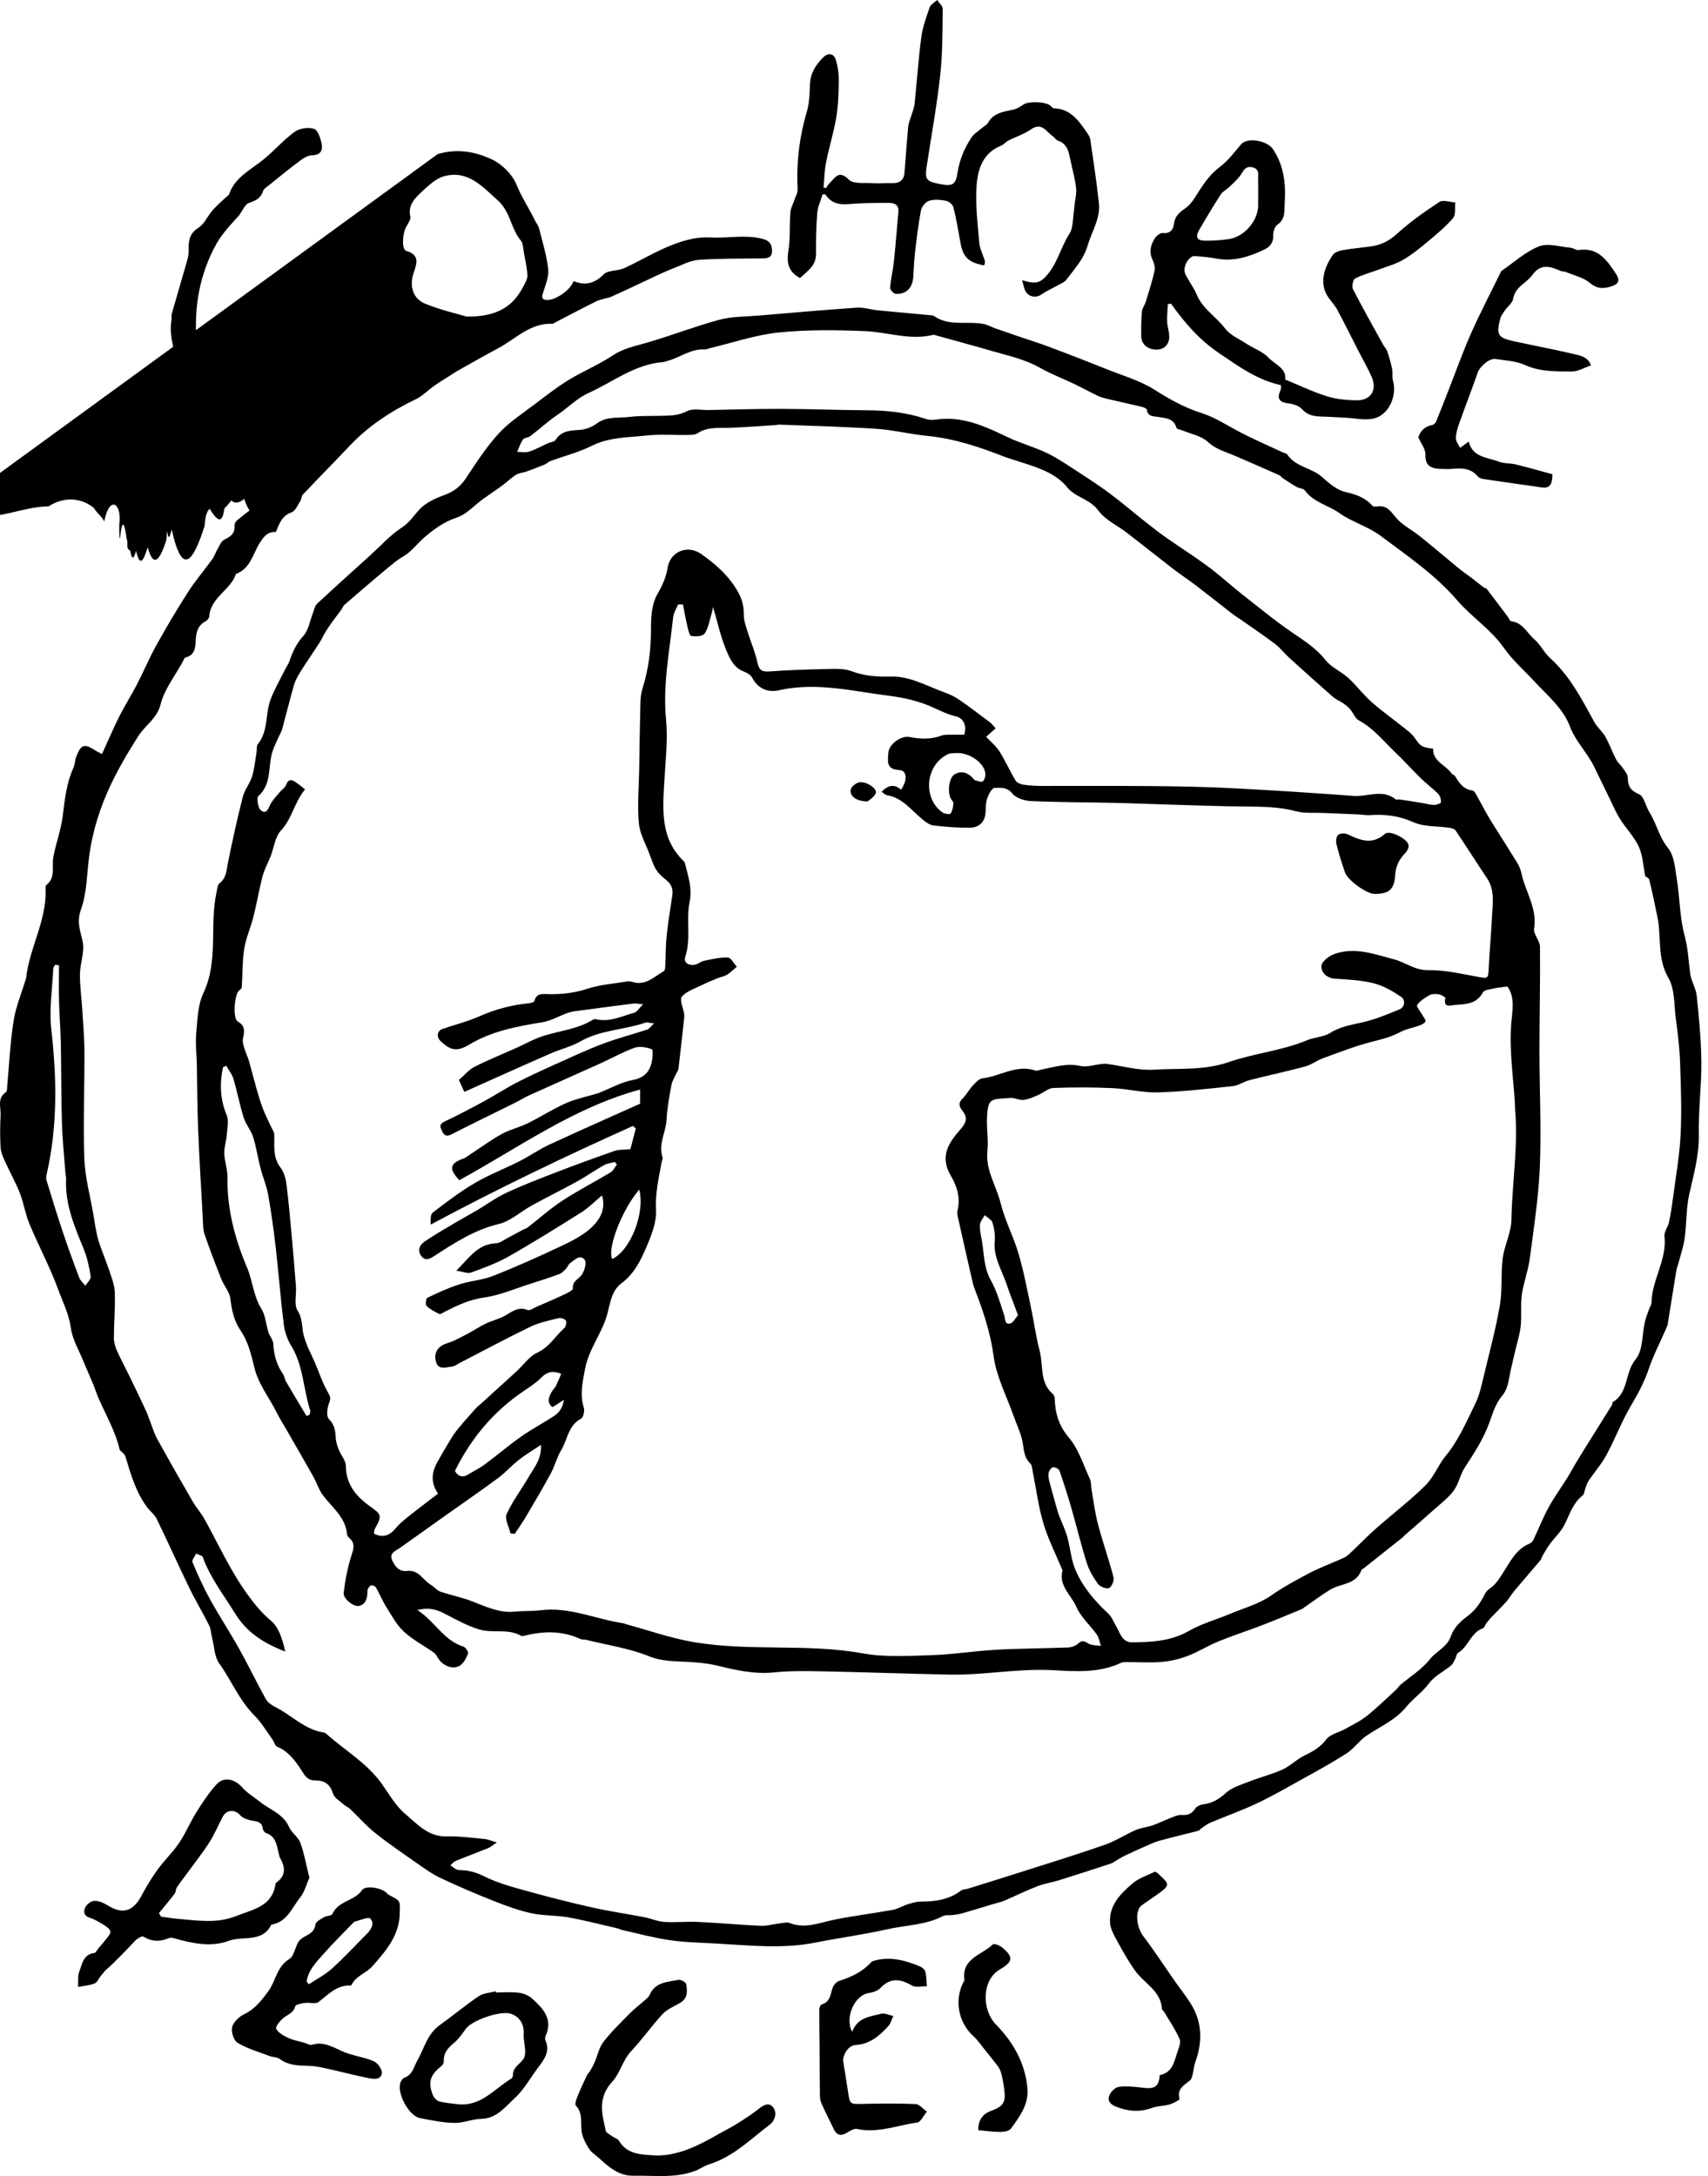 <svg width="201px" height="256px" viewBox="0 0 201 256" xmlns="http://www.w3.org/2000/svg" preserveAspectRatio="xMidYMid"><path d="M79.824 232.915c.276-.059.889.274.928.499.138.795.203 1.655-.666 2.182-.711.432-1.55.749-2.099 1.336-1.294 1.384-2.378 2.965-3.681 4.339-1.023 1.079-1.347 2.646-2.225 3.591-1.772 1.906-1.252 3.787-.796 5.792.063.279.517.48.807.694.235.173.597.252.73.475 1.031 1.738 2.762 1.641 4.512 1.762 2.694-.023 5.046-1.274 7.371-2.605.61-.349 1.248-.652 1.844-1.023.833-.518 1.67-1.039 2.445-1.638.611-.472 1.329-1.116 1.932-.475.531.564.365 1.573-.334 2.103-2.268 1.72-4.309 3.794-7.138 4.671-.583.181-1.1.566-1.676.782-2.366.889-4.848.511-7.279.561-1.597.033-2.822-.976-3.953-2.025-.4-.372-.909-.667-1.199-1.108-.391-.596-.755-1.274-.883-1.962-.197-1.061.197-2.222-.702-3.171-.152-.16.074-.75.216-1.104.327-.815.7-1.612 1.076-2.405.103-.219.299-.392.421-.604.187-.325.367-.656.515-1.0.34-.79.513-1.702 1.02-2.359.918-1.19 2.009-2.25 3.068-3.324.58-.588 1.248-1.087 1.866-1.638.193-.172.422-.352.516-.578.636-1.521 2.095-1.497 3.363-1.767zm23.171-2.284c1.862-.478 3.602.01 5.299.722.252.106.549.372.608.616.131.55.124 1.132.174 1.701-.594-.015-1.31.177-1.76-.085-1.356-.792-2.519-.959-3.707.288-.325.341-.909.528-1.402.602-1.555.231-2.847 2.779-1.929 4.553.667-1.727 2.138-1.783 3.416-2.123.423-.112.951.169 1.43.271-.188.396-.295.865-.577 1.175-1.05 1.157-2.191 2.144-3.9 2.238-.82.046-1.53 1.206-1.405 1.977.186 1.15.372 2.3.543 3.453.232 1.563.225 1.523 1.738 1.491 2.072-.044 4.147-.072 6.215.021.461.021.898.576 1.345.885-.384.45-.723 1.233-1.161 1.293-2.34.319-4.618 1.275-7.06.754-.35-.075-.823.211-1.179.428-.682.417-1.187.362-1.55-.388-.489-1.012-1.003-2.013-1.458-3.039-.146-.328-.188-.723-.193-1.088-.026-1.856-.02-3.711-.033-5.567-.01-1.479-.042-2.959-.033-4.438.001-.196.146-.521.291-.564.983-.293 1.01-1.144 1.26-1.911.111-.34.453-.747.778-.851 1.419-.455 2.73-1.048 3.748-2.18.113-.126.323-.185.499-.23zm13.846-1.883c.128-.123.73.081.992.287 1.466 1.148 1.413 1.756-.172 2.66-2.08 1.187-2.207 4.697-.43 6.507 2.025 2.063 3.427 4.557 3.683 7.503.16 1.842-.913 3.31-1.944 4.709-.208.282-.796.392-1.21.394-.847.003-1.694-.121-2.64-.2-.012-1.208.544-1.919 1.46-2.254 1.465-.536 1.818-.987 1.6-2.546-.103-.733-.201-1.483-.447-2.174-.173-.485-.583-.889-.9-1.319-.219-.297-.46-.578-.694-.864-.53-.647-.996-1.365-1.608-1.925-1.753-1.604-2.257-4.226-1.14-6.369.035-.066.117-.134.108-.191-.387-2.582 2.044-2.967 3.341-4.218zm-58.519 5.517c.012.045.024.09.036.136.892 0 1.793-.08 2.672.029.548.068 1.168.303 1.569.668 1.279 1.163 2.516 2.403 1.618 4.399-.071.158-.091.397-.024.55.59 1.358-.211 2.306-.936 3.28-.891 1.196-1.631 2.56-2.716 3.541-1.116 1.009-2.097 2.374-3.918 2.403-1.055.017-2.109.503-3.158.481-1.352-.03-2.705-.313-4.043-.569-1.299-.249-2.738-2.904-2.3-4.176.078-.227.275-.505.482-.582.974-.36 1.083-1.273 1.517-2.032.804-1.408 1.162-3.105 2.605-4.135 1.554-1.109 3.019-2.345 4.6-3.411.548-.37 1.325-.399 1.998-.584zm77.59-14.077c.114.061.227.095.306.167 1.524 1.387 1.526 1.392-.149 2.605-.562.407-1.151.774-1.708 1.188-.842.626-.629 2.576.199 3.658 1.269 1.66 2.405 3.422 3.605 5.135.627.895 1.307 1.756 1.9 2.672 1.444 2.233 1.471 4.597.582 7.039-.151.413-.166.874-.276 1.304-.07.272-.125.62-.315.777-.7.579-1.584.993-1.242 2.199.029.102-.728.514-1.161.639-.675.194-1.419.17-2.072.408-1.453.531-2.813.424-4.24-.141-.717-.284-1.03-.705-.796-1.314.164-.426.663-.942 1.077-1.008.83-.133 1.71-.033 2.56.06 1.087.119 2.168.334 2.269-1.269.004-.07.042-.19.083-.199 1.406-.291 1.637-1.496 1.987-2.585.17-.53.485-1.202.302-1.621-.501-1.151-1.23-2.203-1.874-3.291-.056-.094-.202-.166-.208-.254-.126-2.182-2.125-3.037-3.189-4.552-.76-1.083-1.421-2.242-2.053-3.407-.376-.693-.825-1.449-.87-2.2-.124-2.062 1.248-3.429 2.659-4.632.733-.625 1.74-.93 2.624-1.381zm-75.795 16.719c-1.204-.401-4.562.748-5.304 1.777-.424.588-.846 1.212-1.397 1.664-.706.58-1.234 1.167-1.188 2.141.009.182-.12.431-.266.55-1.314 1.074-1.591 1.808-1.079 3.299.118.342.437.759.754.859.663.21 1.385.232 2.083.331 2.804.403 4.414-1.758 6.446-2.991.106-.064.2-.255.194-.383-.048-1.07 1.101-1.419 1.352-2.165.269-.8-.144-1.803-.084-2.706.071-1.089-.434-2.016-1.512-2.375zM42.587 222.379c.463-.658 2.41-.274 2.967.37.134.155.348.248.537.347.94.492 1.021.622.954 1.638.1 2.654-1.436 4.57-3.014 6.345l-.256.287c-.675.753-1.895 1.081-2.402 2.153-.014.03-.059.066-.088.064-1.647-.08-2.641 1.051-3.801 1.944-.348.268-1.059.028-1.592.105-.411.06-1.091.178-1.149.402-.202.775-.84.938-1.347 1.335-.416.325-1.01 1.055-.892 1.296.234.479.866.827 1.404 1.077.61.284 1.298.4 1.952.59.281.082.602.301.834.229 1.38-.43 2.452.26 3.633.78 1.155.509 2.471.646 3.636 1.138.459.194 1.005.929.973 1.38-.059.845-.951.739-1.533.625-1.712-.337-3.4-.793-5.106-1.166-.687-.151-1.394-.278-2.094-.292-1.166-.024-2.293-.058-3.294-.802-.301-.224-.78-.194-1.157-.336-1.277-.482-2.616-.867-3.78-1.547-.453-.265-.79-1.286-.66-1.84.141-.596.801-1.236 1.396-1.523 1.29-.621 2.077-1.634 2.884-2.745.879-1.21.974-2.865 2.466-3.776.654-.399.678-1.744 1.307-2.295.628-.551 1.611-.625 1.755-1.759.041-.326.619-.625.999-.855.308-.187.906-.158 1.005-.386.671-1.542 2.561-1.499 3.464-2.782zm-17.089-12.47c.825-.9 2.07-.682 3.021.384.611.685 1.399 1.128 2.07 1.675 1.154.941 2.755 1.412 3.427 2.97.294.681 1.077 1.164 1.326 1.85.463 1.271.697 2.626 1.067 4.108-.353.79-.561 1.677-1.076 2.316-.978 1.212-1.538 2.921-3.4 3.208-1.067 2.174-3.328 1.285-4.997 1.903-2.101.778-4.25.314-6.348-.272-.211-.059-.477-.138-.655-.062-1.055.45-2.038.474-3.06-.159-.174-.108-.781.264-1.032.551-.404.461-2.721 2.847-3.184 3.2-.315.241-.553.586-.812.895-.245.294-.415.757-.721.873-.609.232-1.289.278-1.94.4.042-.618-.053-1.29.159-1.843.334-.87.464-1.99 1.752-2.15.188-.023.335-.368.501-.565.272-.321.56-.631.812-.967.23-.306.571-.636.583-.966.009-.243-.395-.563-.681-.742-.561-.351-1.142-.713-1.765-.911-.747-.238-.712-.799-.501-1.23.174-.354.687-.743 1.058-.751.516-.011 1.093.232 1.549.517 1.764 1.106 3.001.755 3.997-1.117.564-1.058 1.187-2.096 1.89-3.065.788-1.086 1.783-2.027 2.532-3.136.779-1.155 1.317-2.469 2.059-3.651.714-1.137 1.464-2.279 2.367-3.263zm18.078 15.803c-.231-.244-1.199.208-1.83.352-.066.015-.124.083-.175.136-1.168 1.215-2.375 2.395-3.488 3.659-.853.969-1.825 1.91-1.992 3.284.088.096.176.193.264.289.905-.602 1.896-1.107 2.694-1.827 1.422-1.283 2.723-2.698 4.081-4.052.542-.541.986-1.27.445-1.841zm7.933-207.584c2.25-.677 4.442-.299 6.41.64 1.185.565 2.386 1.763 2.868 2.962.601 1.494 1.491 2.786 2.166 4.209.143.302.393.569.472.883.403 1.6.903 3.194 1.087 4.822.1.885-.309 1.848-.587 2.746-.146.472-.258.827.352.895 1.023.116 2.877-1.164 3.217-2.216 1.351.541 2.449.318 3.542-.785.517-.523 1.643-.383 2.409-.73 1.647-.746 3.206-1.691 4.864-2.408 1.678-.726 3.367-1.305 5.318-1.205 1.98.102 3.968-.347 5.978.125.876.206 1.215.544 1.242 1.382.03.905-.531.941-1.145.95l-.137.002c-2.452.038-4.911-.008-7.352.174-1.014.075-2.001.616-2.981.996-.839.326-1.655.715-2.472 1.093-1.585.734-3.153 1.503-4.75 2.21-.572.253-1.244.29-1.804.562-1.653.804-3.273 1.676-4.906 2.521-.098.051-.202.138-.3.134-2.612-.107-4.321 1.789-6.385 2.887-1.642.874-3.254 1.803-4.877 2.712-.227.127-.438.28-.657.42-.658.422-1.331.823-1.971 1.271-.73.512-1.366 1.198-2.155 1.577-2.923 1.404-5.587 3.142-7.826 5.512-1.817 1.923-3.677 3.806-5.498 5.725-.16.169-.133.503-.268.711-.319.489-.592 1.212-1.047 1.369-1.144.394-1.436 1.326-1.856 2.309-.956-.03-1.386.476-1.928 1.348-.777 1.253-1.084 2.988-2.757 3.58-.632 1.923-2.998 2.756-3.146 4.999-.014.209-.243.483-.444.588-.929.488-1.096 1.286-1.15 2.246-.046.809-.086 1.744-1.194 2.001-.144.033-.238.328-.337.51-.903 1.656-2.157 3.226-2.603 4.998-.43 1.709-1.79 2.442-2.594 3.701-.844 1.321-1.658 2.667-2.401 4.047-1.675 3.113-2.882 6.398-3.382 9.914-.309 2.172-.267 4.464-.994 6.482-.541 1.502-.064 2.512.203 3.811.242 1.176-.3 2.493-.322 3.751-.023 1.321.174 2.645.254 3.968.106 1.738.266 3.477.273 5.216.018 4.177-.165 8.358-.014 12.529.08 2.208.684 4.398 1.063 6.595.171.993.293 2.003.574 2.965.352 1.205.873 2.361 1.267 3.555.285.863.651 1.748.683 2.634.065 1.787-.101 3.581-.108 5.372-.002.497.145 1.028.35 1.486.479 1.074 1.044 2.111 1.558 3.17.633 1.304 1.258 2.612 1.871 3.926.187.401.319.827.482 1.24.271.689.477 1.416.832 2.06 1.371 2.483 2.778 4.946 4.201 7.4.405.699.963 1.31 1.355 2.014 1.663 2.99 3.06 6.12 5.096 8.913.815 1.118 1.618 2.131 2.697 3.027.97.805 1.368 2.124 1.728 3.667-2.635-1.01-4.578-2.303-5.941-4.533-1.317-2.155-2.896-4.148-3.762-6.566-.075-.208-.52-.284-.794-.422-.153.341-.522.774-.423 1.009.621 1.475 1.279 2.944 2.052 4.344 1.09 1.973 2.333 3.862 3.434 5.83 1.093 1.955 2.063 3.978 3.149 5.936.217.391.675.709 1.093.918 1.918.958 3.449 2.648 5.682 3.007.106.017.227.052.304.12 2.189 1.973 4.816 3.457 6.567 5.923.861 1.213 1.623 2.576 2.732 3.513 1.414 1.194 2.72 2.734 4.92 2.669 1.48-.043 2.97.17 4.453.304.382.035.752.206 1.433.403-.504.339-.734.557-1.008.667-1.269.514-2.556.985-3.824 1.503-.241.098-.422.341-.631.518.218.159.423.345.66.468.158.082.362.102.546.105 1.005.015 1.87.284 2.815.753 1.666.825 3.52 1.296 5.328 1.798 2.464.684 4.947 1.309 7.443 1.865 1.984.442 4.003.728 6.001 1.114.803.155 1.583.509 2.387.562 1.317.085 2.648-.065 3.967-.002 2.457.116 4.909.35 7.367.456.76.033 1.53-.203 2.298-.294.369-.043.791-.153 1.11-.029 1.826.708 3.503-.036 5.245-.392 2.281-.466 4.6-.743 6.892-1.159.595-.108 1.142-.461 1.728-.646.493-.155 1.011-.322 1.518-.323 1.729-.001 3.375-.219 4.805-1.313.189-.144.502-.118.75-.195 2.26-.705 4.521-1.406 6.776-2.126 3.136-1.002 6.284-1.971 9.39-3.058 1.248-.437 2.381-1.192 3.602-1.721.642-.278 1.373-.344 2.042-.572.653-.223 1.271-.549 1.918-.793.479-.181.99-.449 1.469-.416.728.051 1.189-.136 1.589-.747.169-.259.583-.457.908-.497 1.072-.132 1.877-.592 2.694-1.341.729-.669 1.815-.977 2.779-1.356 1.288-.506 2.648-.844 3.905-1.414.891-.404 1.618-1.162 2.499-1.6 1-.497 1.91-.959 2.628-1.925.468-.629 1.503-.825 2.264-1.251.859-.481 1.766-.915 2.527-1.525 1.219-.977 2.338-2.079 3.492-3.135.162-.149.267-.361.434-.503 1.172-.995 2.544-1.829 3.473-3.012.77-.981 2.053-1.416 2.503-2.771.287-.864 1.073-1.682 1.84-2.236 1.01-.728 1.633-1.65 2.159-2.712.123-.248.356-.468.588-.631.702-.492 1.1-1.157 1.565-1.882.798-1.245 1.505-2.727 3.05-3.363.184-.076.385-.238.468-.413.604-1.268 1.114-2.585 1.784-3.816.664-1.22 1.487-2.354 2.226-3.534.326-.519.613-1.062.926-1.59.316-.533.638-1.062.967-1.588 1.127-1.805 2.259-3.606 3.383-5.413.056-.09.015-.278.08-.317 1.886-1.117 1.396-3.492 2.696-5.042.867-1.035.738-2.897 1.08-4.383.114-.492.303-.968.469-1.447.097-.28.309-.551.312-.828.037-2.696 1.843-5.039 1.525-7.82-.059-.514.408-1.068.528-1.626.206-.961.354-1.937.482-2.913.323-2.468.768-4.932.889-7.411.139-2.855.035-5.725-.066-8.585-.06-1.694-.277-3.387-.498-5.07-.212-1.618-.107-3.464-.874-4.783-1.368-2.353-.785-4.87-1.309-7.263-.313-1.429-.584-2.868-.942-4.285-.059-.235-.467-.382-.464-.38-.266-1.309-.301-2.501-.763-3.494-.544-1.17-1.496-2.145-2.199-3.249-.459-.721-.797-1.519-1.175-2.289-.627-1.275-1.246-2.554-1.862-3.834-.809-1.683-2.194-2.995-2.877-4.792-.808-2.126-2.598-3.592-4.113-5.223-1.236-1.331-2.63-2.552-3.664-4.025-1.534-2.186-3.787-3.611-5.483-5.581-2.611-3.033-5.89-5.241-9.035-7.603-1.445-1.085-3.317-1.592-4.797-2.643-1.331-.945-3.06-1.268-4.091-2.678-.181-.247-.674-.245-.986-.423-.577-.329-1.129-.703-1.685-1.068-.117-.077-.188-.237-.31-.291-1.759-.779-3.518-1.559-5.288-2.312-1.097-.466-2.224-.744-3.176-1.637-.732-.687-1.914-.894-2.898-1.311-.266-.113-.728-.16-.775-.328-.316-1.131-1.25-1.126-2.124-1.278-.555-.096-1.234.003-1.362-.847-.021-.139-.343-.287-.548-.337-1.353-.325-2.714-.617-4.069-.936-.394-.093-.796-.196-1.159-.369-.922-.439-1.815-.94-2.736-1.381-1.358-.65-2.778-1.186-4.084-1.925-1.781-1.007-3.743-1.417-5.663-1.976-2.174-.632-4.361-1.219-6.542-1.825-.107-.03-.227-.094-.322-.07-2.734.691-5.368-.323-8.049-.433-3.383-.139-6.802-.184-10.161.162-2.717.28-5.369 1.197-8.049 1.833-.218.052-.437.172-.65.159-1.635-.096-2.909.958-4.386 1.354-.179.048-.356.124-.538.138-3.306.255-5.838 2.319-8.707 3.616-1.432.647-2.425 1.73-3.656 2.556-1.136.761-2.147 1.706-3.236 2.54-.244.186-.701.164-.854.383-.306.434-.47.969-.692 1.462.477-.002.99.108 1.422-.032.757-.245 1.463-.648 2.193-.977.305-.137.76-.164.905-.394.71-1.12 1.781-1.107 2.916-1.187.666-.047 1.394-.352 1.939-.752 1.202-.882 2.585-.61 3.89-.772 1.107-.137 2.236-.094 3.356-.122 1.144-.029 2.248.036 3.367-.55.683-.358 1.682-.118 2.54-.134 2.871-.052 5.742-.146 8.613-.137 3.356.011 6.711.149 10.067.165 2.368.012 4.68.269 6.932 1.033.34.115.749.118 1.11.065 3.125-.466 5.805.786 8.505 2.081 1.485.712 3.109 1.135 4.592 1.851 1.271.613 2.447 1.433 3.638 2.203 1.272.822 2.545 1.649 3.758 2.555 1.428 1.067 2.784 2.228 4.183 3.334.805.636 1.612 1.272 2.451 1.86 1.627 1.141 3.312 2.202 4.908 3.383 1.345.996 2.58 2.14 3.896 3.176 1.994 1.568 3.958 3.186 6.047 4.618 1.408.965 2.808 1.843 3.899 3.228.679.862 1.833 1.332 2.668 2.093.973.887 1.77 1.97 2.755 2.842 1.222 1.083 2.564 2.03 3.841 3.052.424.34.888.674 1.193 1.109.757 1.077.813 1.155 2.205 1.325-.048 1.565 1.557 1.929 2.241 2.999.051.08.23.078.282.158.52.804.984 1.618 2.107 1.766.27.035.495.597.695.943.454.783.853 1.599 1.323 2.372.815 1.34 1.684 2.646 2.496 3.987.458.757 1.059 1.513 1.227 2.344.447 2.206 1.908 4.16 1.515 6.598-.106.659.687 1.426.694 2.147.039 4.101-.065 8.203-.064 12.304.001 4.513.231 9.033.047 13.538-.148 3.633-.715 7.253-1.191 10.866-.188 1.428-.733 2.808-.934 4.235-.17 1.207.001 2.46-.129 3.676-.107 1.008-.435 1.993-.663 2.988-.231 1.01-.491 2.015-.678 3.033-.152.829-.298 1.549-.916 2.276-.704.829-1.047 1.997-1.432 3.06-.691 1.912-1.777 3.584-2.883 5.267-.548.834-.718 1.927-1.304 2.722-.645.874-1.559 1.555-2.38 2.291-1.135 1.019-2.294 2.011-3.442 3.016-.056.048-.089.123-.146.169-1.543 1.228-3.088 2.455-4.634 3.68-.087.069-.237.11-.267.196-.612 1.749-2.434 1.553-3.663 2.306-1.032.632-2.004 1.361-3.002 2.047-.12.083-.228.195-.359.249-1.557.639-3.109 1.294-4.68 1.897-1.692.65-3.422 1.204-5.099 1.888-1.235.505-2.381 1.234-3.625 1.709-.97.37-2.02.627-3.054.712-1.411.116-2.839.02-4.26.023-.184 4.48e-4-.388.012-.549.088-2.564 1.214-5.358 1.011-8.002.865-4.095-.227-8.102.595-12.159.518-4.963-.095-9.925-.283-14.888-.382-1.937-.038-3.89-.073-5.811.124-2.363.242-4.572-.299-6.818-.834-1.072-.255-2.195-.336-3.301-.403-1.535-.093-2.997-.033-4.551-.659-2.355-.949-4.942-1.325-7.432-1.939-.216-.053-.466-.01-.66-.1-2.141-.986-4.334-.942-6.563-.383-.14.035-.329.059-.442-.004-1.554-.876-3.338-.251-4.913-.735-1.423-.438-2.761-1.183-4.094-1.873-.954-.494-1.885-.743-3.172-.405 2.073 1.338 3.101 3.582 5.411 4.298.26.081.623.634.551.821-.198.521-.5 1.119-.942 1.406-.822.533-2.049.038-2.576-.86-.143-.245-.302-.515-.525-.672-1.165-.822-2.462-1.494-3.5-2.45-.839-.772-1.416-1.847-2.035-2.834-.476-.759-.819-1.601-1.266-2.381-.084-.147-.392-.262-.567-.23-.153.028-.293.269-.384.444-.063.121-.032.291-.042.439-.045.711-.217 1.375-1.024 1.537-.607.122-1.854-.867-1.772-1.544.174-1.45.444-2.909.883-4.298.256-.809.531-1.457-.185-2.12-.131-.121-.291-.289-.303-.446-.158-2.07-1.809-3.198-2.891-4.692-.466-.643-.7-1.45-1.095-2.151-1.058-1.882-2.145-3.747-3.22-5.619-.363-.632-.758-1.248-1.081-1.9-.886-1.788-2.177-3.355-2.647-5.378-.34-1.461-.747-3.015-1.571-4.223-.835-1.223-1.056-2.43-1.228-3.802-.099-.789-.749-1.494-1.059-2.274-.697-1.751-1.371-3.513-1.981-5.295-.188-.548-.166-1.175-.199-1.768-.197-3.571-.412-7.141-.558-10.714-.101-2.479-.096-4.963-.146-7.444-.025-1.26-.186-2.53-.07-3.775.147-1.577.192-3.284.845-4.669 1.811-3.838.683-7.977 1.55-11.882.078-.353.1-.835.334-1.016.85-.654.826-1.582 1.012-2.486.532-2.574 1.089-5.146 1.737-7.693.213-.836.833-1.562 1.091-2.393.282-.91.363-1.882.525-2.827.057-.331-.024-.759.156-.982 1.245-1.537.863-3.515 1.481-5.204.453-1.237 1.137-2.39 1.723-3.577.163-.331.399-.634.514-.979.365-1.093.819-2.071 1.636-2.969.62-.68.768-1.79 1.131-2.706.144-.364.21-.824.472-1.068 2.093-1.951 4.225-3.861 6.346-5.781 1.196-1.082 2.292-2.319 3.627-3.188.929-.605 1.431-1.432 2.125-2.171.719-.764 1.812-1.264 2.831-1.634 1.104-.401 1.919-.974 2.575-1.963 1.213-1.827 2.412-3.699 3.885-5.307 1.233-1.346 2.829-2.366 4.299-3.484 1.291-.982 2.581-1.983 3.962-2.828 1.672-1.022 3.516-1.772 5.14-2.858 1.233-.824 2.565-1.087 3.925-1.477 2.898-.83 5.717-1.942 8.626-2.727 1.488-.402 3.098-.364 4.655-.496 3.84-.326 7.68-.664 11.524-.927.791-.054 1.6.219 2.405.299.692.069 1.384.135 2.077.2l4.155.384c.148.014.324.009.435.087 1.815 1.279 3.948.558 5.899.958.448.092.863.335 1.299.49.861.306 1.725.601 2.59.896 1.31.448 2.634.86 3.929 1.346 2.212.83 4.415 1.687 6.607 2.567 1.918.769 3.965 1.354 5.684 2.446 1.734 1.102 3.512 2.091 5.421 2.695 1.527.483 2.797 1.295 4.157 2.036 1.781.97 3.659 1.761 5.496 2.628.167.079.417.093.5.221.973 1.493 2.863 1.558 4.102 2.664.814.726 1.752 1.543 2.757 1.767 1.265.282 2.326.666 3.187 1.624.095.105.364.106.54.078 1.105-.178 1.561.516 2.195 1.283.747.903 1.897 1.465 2.837 2.218 1.371 1.098 2.711 2.236 4.065 3.355.337.279.675.557 1.022.822.334.256.687.487 1.021.743.484.372.955.759 1.439 1.131.084.064.246.048.303.122.824 1.074 1.636 2.156 2.45 3.238.154.205.284.576.455.595 1.346.147 1.846 1.372 2.704 2.11.73.628 1.17 1.59 1.887 2.239 2.066 1.869 3.392 4.224 4.692 6.608l.488.894c.342.626.95 1.104 1.302 1.727.481.851.805 1.789 1.257 2.659.203.392.576.692.826 1.065.226.336.544.712.551 1.075.018.992.297 1.535 1.331 1.97.599.251.779 1.425 1.227 2.133.837 1.324 1.117 2.884 2.171 4.174.763.935.851 2.487 1.061 3.792.349 2.164.327 4.413.896 6.508.407 1.5.463 2.972.659 4.464.119.906.682 1.759.775 2.663.266 2.581.518 5.175.543 7.765.022 2.83-.36 5.667-.297 8.494.055 2.477-.615 4.763-1.138 7.12-.367 1.656-.29 3.407-.525 5.099-.145 1.043-.503 2.055-.77 3.081-.065.251-.175.493-.216.748-.339 2.078-.663 4.158-1.003 6.236-.035.216-.126.427-.215.63-.68 1.56-1.476 3.08-2.019 4.686-.519 1.534-1.255 2.906-2.075 4.292-1.102 1.862-1.872 3.918-2.902 5.827-.584 1.083-1.416 2.031-2.11 3.058-.179.265-.267.595-.385.899-.105.274-.108.666-.302.816-1.185.91-1.546 2.293-2.192 3.527-.419.8-1.124 1.445-1.668 2.184-.325.442-.592.927-.873 1.4-.095.159-.12.369-.236.505-1.009 1.197-2.04 2.377-3.046 3.576-.356.424-.631.917-.995 1.332-.505.575-1.064 1.103-1.592 1.659-.248.261-.491.53-.714.814-.157.201-.23.561-.418.628-1.444.509-1.719 2.183-2.943 2.908-.175.104-.197.449-.315.669-.15.279-.27.612-.5.803-.862.716-1.959 1.239-2.601 2.107-.788 1.065-1.891 1.806-2.649 2.735-1.345 1.649-3.155 2.357-4.766 3.472-.831.576-1.435 1.488-2.281 2.033-1.267.818-2.582 1.563-3.902 2.298l-1.321.733c-1.755.977-3.499 1.983-5.312 2.84-1.802.851-3.689 1.519-5.527 2.295-.38.161-.71.442-1.058.675-.118.079-.206.232-.331.265-1.522.396-3.053.755-4.569 1.169-.566.155-1.106.413-1.647.65-.823.36-1.641.731-2.451 1.119-.375.18-.726.409-1.086.619-.151.088-.287.217-.449.27-2.047.67-4.094 1.341-6.149 1.984-.851.266-1.752.39-2.579.711-1.327.514-2.607 1.146-3.916 1.709-.338.146-.708.217-1.063.324-1.311.393-2.62.794-3.936 1.172-.352.101-.723.143-1.088.189-.368.046-.798-.046-1.102.113-2.067 1.076-4.389 1.065-6.586 1.561-2.788.63-5.631 1.006-8.437 1.563-3.855.766-7.712.333-11.57.117-1.861-.104-3.735-.136-5.575-.401-1.896-.273-3.758-.789-5.634-1.205-.18-.04-.346-.144-.527-.186-1.931-.443-3.852-.946-5.801-1.295-1.424-.255-2.913-.175-4.321-.482-1.503-.328-2.972-.867-4.407-1.436-2.13-.844-4.242-1.742-6.312-2.722-1.022-.484-1.955-1.173-2.889-1.825-1.627-1.135-3.268-2.257-4.816-3.494-1.045-.834-1.934-1.862-2.907-2.788-.206-.196-.494-.302-.706-.493-.464-.417-1.141-.788-1.302-1.31-.332-1.075-.954-1.546-2.003-1.55-.675-.002-1.071-.192-1.488-.846-.785-1.231-1.61-2.507-3.083-3.127-.265-.112-.364-.588-.571-.873-.686-.943-1.285-1.977-2.102-2.791-1.784-1.778-2.703-4.118-4.141-6.12-.572-.796-.588-1.994-.846-3.013-.124-.49-.129-1.034-.348-1.473-.739-1.483-1.6-2.905-2.324-4.395-1.315-2.707-2.546-5.456-3.861-8.164-.234-.481-.725-.831-1.06-1.271-1.37-1.797-1.965-3.929-2.61-6.044-.091-.299-.442-.519-.672-.776-.483-2.15-1.608-4.064-2.485-6.067-.236-.538-.403-1.106-.629-1.649-.394-.947-.824-1.88-1.21-2.83-.508-1.247-1.242-2.471-1.417-3.767-.224-1.658-.965-3.098-1.513-4.595-.96-2.621-2.291-5.104-3.372-7.685-.484-1.156-.661-2.438-1.12-3.608-.5-1.274-1.183-2.475-1.747-3.726-.234-.519-.488-1.076-.522-1.629C0 133.752 0 132.474.071 131.207c.051-.922-.444-1.983.62-2.723.19-.132.142-.633.173-.966.236-2.482.346-4.983.739-7.439.261-1.636.923-3.208 1.406-4.809.022-.071.056-.141.064-.214.39-3.547 2.416-6.733 2.292-10.395-.006-.183-.019-.455.087-.538 1.133-.891.621-2.157.821-3.269.295-1.638.91-3.227 1.111-4.871.238-1.949.441-3.874 1.27-5.684.182-.397.163-.881.322-1.292.564-1.456.947-1.558 2.302-.686.214.138.451.238.728.383.682-1.495 1.299-2.96 2.01-4.378.643-1.281 1.419-2.495 2.078-3.768.797-1.539 1.469-3.145 2.311-4.657 1.183-2.126 2.422-4.226 3.737-6.273.859-1.338 1.908-2.554 2.843-3.846.253-.35.378-.791.602-1.166.242-.406.448-.958.819-1.135.744-.356 1.263-.73 1.197-1.64-.014-.197.107-.475.26-.601.881-.728 1.81-1.4 2.679-2.142.267-.228.532-.601.565-.931.068-.678.279-1.012 1.021-1.011.334 4.49e-4.72-.213.993-.439 1.154-.958 2.318-1.912 3.383-2.965.364-.36.397-1.034.676-1.51.193-.33.509-.732.839-.81.973-.23 1.621-.659 1.732-1.729.023-.217.227-.479.422-.604 2.029-1.305 4.066-2.6 6.121-3.864.406-.25.894-.371 1.35-.534.173-.062.395-.024.54-.117 1.125-.717 2.224-1.474 3.356-2.179.783-.488 1.603-.914 2.408-1.365.421-.236.845-.467 1.268-.7-.031-.107-.061-.213-.092-.32-.344-.023-.702.007-1.03-.078-.936-.241-1.861-.527-2.79-.797-.07-.021-.144-.098-.202-.085-1.672.366-2.467-1.116-3.644-1.77-.401-.223-.563-.838-.92-1.185-1.557-1.511-1.261-3.523-1.395-5.366-.216-2.966.025-5.983 1.603-8.543 1.089-1.767 2.555-3.4 4.765-4.065zM28.312 213.594c-.682-.784-1.66-.733-2.139.199-.506.984-.937 2.016-1.531 2.944-.792 1.236-1.71 2.393-2.576 3.582-.418.573-.861 1.13-1.254 1.72-.138.207-.103.535-.25.729-.596.783-1.233 1.537-1.855 2.301.079.136.157.273.236.409.639.087 1.275.203 1.917.255 2.32.189 4.614.604 6.932-.322 2.004-.8 4.273-1.114 4.641-3.833.004-.032.037-.069.066-.089 1.171-.809 1.083-1.811.463-2.908-.089-.158-.114-.354-.16-.534-.243-.949-.312-1.994-1.475-2.394-.174-.06-.375-.318-.396-.503-.107-.953-.858-.853-1.492-1.012-.401-.101-.873-.252-1.127-.544zM79.8 71.103c-.201.501-.527.989-.582 1.506-.427 4.001-1.232 7.957-.835 12.043.229 2.356-.063 4.769-.198 7.152-.193 3.42-.518 6.85 2.306 9.534.075.071.109.197.135.305.363 1.471.859 2.871.525 4.487-.433 2.09.198 4.289-.503 6.407-.243.733.401 1.077 1.102.961.389-.065.733-.39 1.124-.47.918-.187 1.858-.419 2.778-.379.368.016.707.7 1.06 1.08-.381.318-.737.677-1.153.942-.297.189-.681.237-1.015.374-.627.257-1.26.507-1.866.807-.847.419-1.844.728-2.434 1.39-.299.336.159 1.342.266 2.046.022.147.024.3.008.448-.221 2.009-.442 4.018-.679 6.025-.02.171-.157.327-.231.493-.205.46-.502.904-.59 1.386-.247 1.356-.508 2.723-.577 4.095-.074 1.485-1.005 2.874-.468 4.422.052.151-.071.359-.104.542-.336 1.86-.775 3.667-.667 5.628.078 1.413-.52 2.935-1.093 4.292-.687 1.628-1.47 3.234-2.991 4.37-1.163.869-1.305 2.346-1.667 3.656-.616 2.233-2.166 4.054-2.604 6.414-.29 1.561-.629 3.001-.14 4.565.116.372-.06 1.137-.332 1.28-1.527.798-1.582 2.47-2.337 3.708-.515.845-.748 1.858-1.222 2.733-.942 1.737-1.953 3.437-2.957 5.139-.397.672-.852 1.31-1.281 1.964h0l-.507-.061c-.173-.763-.706-1.687-.45-2.257.693-1.544 1.753-2.921 2.606-4.399.612-1.061 1.511-2.024 1.438-3.755-1.019.684-1.867 1.184-2.634 1.788-.846.666-1.567 1.495-2.431 2.133-2.041 1.508-4.136 2.943-6.206 4.412-1.786 1.268-3.561 2.552-5.355 3.808-.509.356-1.251.587-.903 1.401.313.734.832 1.418 1.754 1.298 1.404-.182 1.892 1.107 2.84 1.645.381.216.669.639 1.066.776 1.217.418 2.496.667 3.697 1.124 1.659.631 3.251 1.431 5.113 1.238.996-.103 2.01-.039 3.002-.164 3.43-.43 6.544 1.069 9.824 1.548.071.01.134.066.204.085 2.675.722 5.314 1.661 8.034 2.121 6.562 1.111 13.272.127 19.865 1.319 2.609.471 5.359.297 8.038.213 2.552-.08 5.091-.494 7.643-.637 2.817-.157 5.642-.157 8.462-.269.403-.016.889-.176 1.174-.444.479-.45.766-.302 1.251-.012.396.237.963.188 1.454.266-.158-.449-.227-.961-.491-1.335-.779-1.102-1.88-2.045-2.396-3.247-.599-1.395-2.127-2.488-1.631-4.3.007-.027-.032-.065-.046-.099-.751-1.813-1.655-3.581-2.212-5.451-.588-1.973-.842-4.045-1.25-6.072-.065-.324-.074-.745-.28-.94-.878-.83-.735-1.959-1.012-2.972-.247-.906-.653-1.769-.967-2.658-.822-2.327-2.022-4.605-2.341-7-.355-2.66-1.16-5.096-2.092-7.546-.144-.377-.29-.758-.38-1.15-.583-2.529-1.155-5.06-1.717-7.592-.063-.282-.124-.6-.056-.868.377-1.491-.091-2.88-.795-4.08-1.356-2.31-.221-3.916 1.169-5.495.765-.869.765-1.418.183-2.166-.414-.532-.481-.925.046-1.437.448-.435.742-1.025 1.171-1.485.329-.352.736-.825 1.151-.872 2.091-.235 4.008-1.681 6.247-.915.185.063.437-.063.657-.106 1.524-.299 3-.8 4.624-.435.749.168 1.603-.133 2.41-.216.219-.022.445-.063.66-.035 1.861.245 3.74.804 5.577.689 2.941-.184 5.909.117 8.834-.9 2.987-1.039 6.216-1.319 9.177-2.556.885-.37 1.963-.372 2.745-.869 1.222-.776 2.545-.946 3.884-1.264 1.461-.348 2.878-.923 4.267-1.509.691-.291.674-1.139.204-1.459-.987-.674-2.083-1.312-3.226-1.603-1.466-.373-3.02-.442-4.542-.542-1.013-.067-1.645-.72-1.629-1.489.011-.484.843-1.157 1.443-1.383 2.433-.916 4.759-.022 7.103.594 1.361.358 2.456 1.302 4.037 1.275 1.916-.033 3.85.424 5.758.767 1.308.234 1.295.271 1.359-1.121.091-1.969.287-3.933.378-5.901.071-1.543.376-3.121-.581-4.552-1.245-1.862-2.444-3.756-3.694-5.615-.125-.186-.455-.29-.705-.327-1.432-.213-3.002-.095-4.271-.66-1.683-.75-3.317-.964-5.083-.834-.478.035-.965-.064-1.449-.085-1.368-.061-2.736-.109-4.104-.17-1.065-.048-2.177.068-3.185-.201-2.019-.539-4.049-.535-6.101-.556-2.91-.03-5.82-.137-8.73-.221-2.162-.062-4.323-.157-6.486-.206-3.291-.073-6.584-.068-9.871-.214-.759-.034-1.753-.342-2.185-.885-.64-.805-1.413-.675-2.109-.656-.306.008-.69.766-.857 1.247-.177.51-.158 1.094-.192 1.648-.07 1.128-.764 1.747-1.781 1.773-1.447.036-2.904-.096-4.345-.258-.439-.049-.882-.382-1.249-.677-1.332-1.069-2.358-2.571-4.218-2.881-.213-.035-.396-.248-.634-.405.767-.788 1.502-.942 2.282-.242.797-1.146.708-2.274-.208-2.313-1.576-.068-1.339-1.069-1.284-2.005.063-1.066 1.513-2.065 2.48-1.883 1.247.235 2.505.318 3.749-.158.397-.152.878-.094 1.322-.109.471-.016.942-.004 1.383-.004.335-1.124-.123-1.954-.988-2.159-1.015-.241-1.867-.679-2.792-1.094-1.557-.698-3.303-1.102-5.009-1.316-4.305-.54-8.588-1.645-12.988-.663-1.344.3-2.476-.162-3.184-1.478-.174-.323-.601-.579-.968-.717-1.264-.475-1.717-1.638-2.147-2.691-.601-1.471-.94-3.048-1.485-4.896-.118.516-.157.767-.234 1.005-.233.726-.345 1.548-.777 2.13-.237.319-1.045.352-1.552.265-.212-.037-.359-.709-.455-1.112-.203-.857-.353-1.727-.524-2.591h0l-.564-.007zM177.391 116.055c-.633.089-1.067.116-1.483.216-.487.118-1.219.158-1.393.477-.675 1.242-1.773 1.374-2.908 1.452l-.366.025c-.565.039-1.409.409-1.15-.814.02-.094-.489-.389-.777-.436-.354-.058-.792-.059-1.091.105-.544.299-1.114.665-1.455 1.155-.119.172.407.789.636 1.206.133.243.425.572.353.716-.116.232-.455.392-.732.494-.729.267-1.531.385-2.202.748-1.02.552-2.078.837-3.2 1.113-2.021.496-3.974 1.278-5.938 1.988-.724.262-1.369.771-2.103.969-2.166.584-4.363 1.048-6.537 1.603-.676.172-1.301.632-1.977.704-2.919.313-5.845.652-8.775.737-1.804.052-3.617-.425-5.434-.505-2.301-.102-4.612-.102-6.913-.014-.593.023-1.156.567-1.754.821-.567.24-1.15.514-1.749.584-.496.058-1.032-.273-1.536-.235-2.333.175-2.655-.048-2.756 2.414-.052 1.257.183 2.536.047 3.778-.251 2.289 1.058 4.145 1.566 6.215.496 2.021 1.511 3.91 2.1 5.916.616 2.095 1.016 4.255 1.473 6.395.356 1.664.567 3.363 1.005 5.003.458 1.717-.04 3.739 1.559 5.114.126.109.212.331.217.503.052 1.73.459 3.2 1.675 4.634 1.146 1.351 1.704 3.21 2.468 4.87.176.383.127.865.203 1.298.238 1.343.4 2.708.75 4.022.56 2.104 1.289 4.163 1.838 6.269.095.364-.257 1.139-.56 1.236-.356.114-1.054-.178-1.3-.516-.546-.751-1.033-1.598-1.311-2.48-.675-2.14-1.198-4.327-1.82-6.484-.42-1.456-.879-2.902-1.384-4.331-.075-.213-.53-.445-.762-.403-.214.038-.469.414-.516.675-.062.343.021.731.113 1.081.31 1.183.65 2.359.985 3.536.058.204.146.4.223.599.298.768.662 1.519.881 2.309.361 1.298.45 2.7.976 3.918.858 1.985 2.261 3.63 3.861 5.106.393.363.59.938.878 1.416l.049.083c.446.787.706 1.867 1.807 1.864 2.323-.004 4.616-.119 6.759-1.344 1.489-.852 3.195-1.32 4.793-1.987 1.651-.689 3.453-1.178 4.885-2.185 1.4-.984 2.879-1.769 4.363-2.562 1.186-.634 2.462-1.097 3.693-1.649.338-.151.705-.291.973-.532.764-.685 1.48-1.422 2.22-2.133 2.194-2.108 4.676-3.879 6.854-6.031 1.078-1.065 1.513-2.411 2.433-3.521 1.483-1.789 2.445-4.033 3.483-6.155.51-1.043.743-2.234 1.02-3.377.662-2.731 1.392-5.454 1.866-8.22.306-1.786.089-3.656.324-5.46.201-1.539 1.004-3.033 1.03-4.555.072-4.327.809-8.631.431-12.969-.026-.297-.014-.597-.034-.895-.203-3.078-.656-6.127-.417-9.248.11-1.433.48-3.072-.457-4.323zM91.747 49.952c-.183-.006-.368.052-.553.063-1.771.111-3.541.249-5.313.315-1.293.048-2.6-.147-3.785.638-.308.204-.789.194-1.192.201-1.641.031-3.299-.109-4.921.075-2.119.241-4.286.176-6.309 1.19-1.55.777-3.272 1.209-4.911 1.812-.237.087-.424.306-.66.403-.704.291-1.417.562-2.135.819-.409.146-.883.168-1.239.39-.58.361-1.073.858-1.627 1.264-.738.541-1.506 1.04-2.247 1.577-1.027.743-1.942 1.799-3.086 2.184-1.512.508-2.697 1.364-3.846 2.353-.63.542-1.157 1.202-1.787 1.744-.466.401-1.049.664-1.534 1.046-.926.731-1.824 1.498-2.724 2.261-1.128.956-2.253 1.916-3.364 2.891-.16.14-.223.386-.355.565-.366.5-.756.983-1.116 1.487-.289.405-.561.823-.819 1.247-.191.313-.331.657-.524.969-.318.514-.66 1.013-.992 1.518-.473.719-.967 1.425-1.411 2.162-.278.462-.555.948-.702 1.461-.493 1.727-.922 3.472-1.392 5.205-.076.28-.245.534-.363.803-.261.594-.566 1.174-.767 1.788-.573 1.743-.036 3.815-1.677 5.28-.238.212-.024 1.465.334 1.701.733.484.875-.409 1.173-.892.277-.45.646-.844.989-1.251.261-.311.666-.56.792-.913.227-.636.579-.625 1.021-.346.419.264.796.596 1.193.9-1.268 1.535-1.522 3.446-2.832 4.839-.697.741-.822 2.016-1.223 3.042-.305.78-.73 1.524-.94 2.327-.414 1.578-.68 3.195-1.078 4.778-.318 1.265-.881 2.482-1.083 3.759-.236 1.494-.188 3.032-.294 4.548-.011.151-.225.297-.36.429-.519.505-.701 3.249-.119 3.581.96.546.78 1.243.616 2.066-.071.358.079.776.189 1.149.144.488.379.949.52 1.437.309 1.065.571 2.143.876 3.21.221.774.446 1.551.73 2.303.269.713.621 1.394.932 2.09.162.362.44.725.448 1.092.029 1.325-.195 2.65.729 3.843.389.503.601 1.221.686 1.869.26 1.99.431 3.991.615 5.99.188 2.041.365 4.084.518 6.127.072.957-.261 2.133.186 2.827.672 1.044.455 2.145.792 3.173.127.387.257.775.419 1.149.258.597.558 1.176.816 1.774.511 1.185.909 2.434 1.551 3.542.282.487.361.684.144 1.225-.23.572-.361 1.568-.041 1.898.661.68.779 1.366.811 2.209.018.486.192.981.373 1.442.249.635.815 1.24.819 1.861.016 2.204 1.211 3.601 2.862 4.784 1.254.898 1.478 1.028.563 2.61-.099.171-.083.407-.116.595 1.106.544 1.876.188 2.574-.658.422-.512.951-.945 1.474-1.361 1.155-.919 2.336-1.804 3.497-2.696-.876-1.261-.775-2.458-.116-3.65.487-.881.994-1.752 1.517-2.613.289-.475.599-.945.953-1.373.675-.816 1.382-1.606 2.088-2.395.195-.217.436-.391.653-.588 1.388-1.26 2.779-2.516 4.161-3.783.798-.733 1.463-1.736 2.396-2.167 1.428-.66 2.144-1.952 3.209-2.92.188-.171.284-.669.169-.877-.107-.196-.582-.343-.837-.279-1.12.28-2.284.509-3.313 1.006-2.81 1.356-5.56 2.838-8.334 4.269-.298.154-.592.391-.905.423-.663.067-1.527.446-1.856-.468-.277-.771-.074-1.571.707-2.031.403-.237.892-.32 1.322-.519.608-.281 1.203-.593 1.792-.912.697-.378 1.363-.818 2.077-1.158.716-.341 1.525-.507 2.204-.903.842-.491 1.573-1.094 2.662-.656.246.099.67-.224 1.005-.369 1.064-.463 2.133-.914 3.181-1.411.422-.2 1.142-.529 1.126-.758-.059-.86.595-1.046.988-1.531.37-.456.662-1.49.405-1.835-.524-.703-1.191.008-1.712.384-.226.163-.321.499-.525.707-.225.23-.479.482-.77.588-1.094.402-2.204.761-3.316 1.112-1.839.58-3.652 1.38-5.538 1.641-1.724.239-3.163.94-4.641 1.688-.199.101-.473.306-.605.242-.536-.259-1.086-.546-1.509-.951-.15-.143-.061-.876.103-.955 1.23-.588 2.48-1.162 3.776-1.58 1.299-.419 2.718-.5 3.98-.998 2.686-1.06 5.327-2.245 7.94-3.478 1.267-.598 2.585-1.252 3.593-2.189.94-.873 1.75-2.076 1.27-3.8-.891.742-1.582 1.459-2.401 1.974-2.843 1.789-5.696 3.569-8.616 5.227-1.381.784-2.906 1.334-4.405 1.88-.405.147-.956-.108-1.728-.221 1.549-1.575 2.571-3.15 4.676-3.222.443-.015.88-.378 1.31-.601.636-.329 1.261-.677 1.893-1.012.164-.087.361-.126.503-.237 1.368-1.06 2.663-2.229 4.106-3.172 1.827-1.195 3.783-2.192 5.657-3.318.315-.19.497-.602.741-.911-.071-.105-.142-.211-.212-.316-.436.12-.917.16-1.299.374-1.066.599-2.067 1.314-3.137 1.905-1.765.974-3.577 1.863-5.345 2.831-1.308.716-2.495 1.85-3.883 2.182-2.838.678-5.178 2.191-7.537 3.726-.646.42-1.19.711-1.677-.069-.427-.684-.007-1.268.519-1.623 1.165-.788 2.391-1.488 3.602-2.207.831-.494 1.687-.945 2.519-1.438 1.142-.676 2.222-1.479 3.417-2.037 1.879-.879 3.819-1.631 5.757-2.377 2.325-.895 4.666-1.749 7.018-2.571.484-.169 1.044-.12 1.855-.2.152-.581.395-1.508.638-2.435h0l-.34-.297c-8.027 3.6-15.96 7.399-23.801 11.606-.01-.529-.049-1.186.244-1.411 1.59-1.224 3.197-2.45 4.923-3.464 1.685-.99 3.534-1.695 5.282-2.582 1.191-.604 2.295-1.386 3.504-1.947 3.561-1.652 7.155-3.234 10.694-4.825h0v-1.662c-7.857 2.125-14.331 6.871-21.272 10.663-1.274-1.31-1.131-1.985.491-2.548.268-.093.499-.298.743-.457 1.251-.818 2.461-1.71 3.765-2.434.945-.524 2.045-.76 3.019-1.239 1.538-.756 2.988-1.701 4.553-2.391 1.198-.527 2.516-.781 3.779-1.162.14-.042.268-.123.405-.178 1.196-.473 2.357-1.139 3.598-1.364 1.315-.239 2.005-.894 2.276-2.081.118-.517.187-1.488.017-1.551-.622-.231-1.43-.382-2.028-.171-1.367.484-2.644 1.218-3.971 1.817-2.774 1.254-5.561 2.48-8.335 3.733-.591.267-1.144.615-1.726.904-2.502 1.243-5.018 2.459-7.507 3.729-.571.292-.857.164-1.104-.355-.221-.462-.405-.82.277-1.143 1.607-.761 3.18-1.595 4.744-2.443 1.253-.68 2.447-1.472 3.713-2.125 1.503-.776 3.045-1.479 4.588-2.174 1.853-.834 3.699-1.697 5.597-2.415 1.705-.645 3.482-1.098 5.215-1.672.244-.081.42-.368.808-.726-.545-.048-.824-.154-1.042-.079-2.509.858-5.259.841-7.641 2.206-1.046.599-2.267.887-3.385 1.369-2.165.934-4.314 1.903-6.468 2.862-1.249.556-2.495 1.121-3.797 1.706-.248-.547-.454-1.001-.637-1.404.67-.58 1.176-1.214 1.834-1.549 1.601-.813 3.275-1.481 4.914-2.219.768-.346 1.513-.746 2.287-1.078 2.148-.92 4.593-.947 6.638-2.188.119-.072.285-.156.402-.127 1.627.403 3.071-.34 4.557-.753.329-.092.564-.519 1.045-.991-.612-.053-.866-.12-1.109-.09-2.072.26-4.143.534-6.213.813-.497.067-1.011.105-1.48.265-1.024.349-1.995.952-3.042 1.122-2.983.486-5.923 1.027-8.57 2.607-1.477.881-2.205.769-3.447-.418-.481-.46-.373-1.177.244-1.393 1.452-.508 2.963-.876 4.362-1.497 1.893-.84 3.841-1.341 5.887-1.542.206-.02.541-.138.577-.274.254-.969 1.039-.796 1.689-.786 1.538.023 3.007-.134 4.502-.623 1.52-.497 3.164-.614 4.758-.877.211-.035.449.023.661.083 1.517.432 2.499-.659 3.629-1.296.144-.081.151-.461.164-.705.057-1.113.033-2.234.149-3.34.172-1.622.423-3.236.672-4.848.122-.788-.126-1.364-.751-1.853-.429-.336-.859-.722-1.145-1.177-.331-.527-.522-1.148-.743-1.739-.462-1.237-1.174-2.456-1.294-3.729-.195-2.061.002-4.159.036-6.242.042-2.562.074-5.124.14-7.686.016-.629.05-1.285.238-1.877.744-2.335 1.025-4.707 1.012-7.161l-1.368e-4-.203c.005-1.295.136-2.731.749-3.782.598-1.026 1.024-1.979 1.213-3.127.314-1.901 2.346-2.722 3.93-1.613 1.748 1.224 3.319 2.608 4.38 4.532.472.856.657 1.667.65 2.627-.005.705.274 1.422.487 2.116.343 1.122.831 2.209 1.08 3.349.233 1.065.48 1.276 1.559 1.198 2.08-.15 4.167-.23 6.253-.264 1.114-.018 2.326-.132 3.322.247 1.524.58 3.052.662 4.601.627 2.295-.051 4.202 1.102 6.244 1.833.617.221 1.235.503 1.773.872 1.248.856 2.453 1.775 3.662 2.687.245.185.428.454.654.699-.444.396-.8.714-1.118.997.552.588 1.165 1.073 1.558 1.697.7 1.111 1.233 2.327 1.912 3.453.158.263.607.437.946.487.735.107 1.486.142 2.231.144 4.355.012 8.711-.025 13.066.017 3.128.03 6.259.095 9.383.255 4.717.243 9.433.547 14.143.9 1.653.124 3.403-.856 4.966.408.089.072.293-.014.439.008.874.129 1.747.262 2.619.405.471.077.938.232 1.409.24.298.005.837-.17.853-.31.035-.319-.094-.756-.319-.985-.638-.65-1.386-1.192-2.039-1.829-1.033-1.009-1.992-2.095-3.039-3.088-1.367-1.298-2.54-2.81-4.262-3.73-.446-.238-.66-.89-1.022-1.315-.229-.269-.52-.495-.812-.697-.394-.272-.864-.45-1.22-.761-1.738-1.522-3.455-3.067-5.165-4.62-.565-.514-1.033-1.146-1.638-1.603-1.337-1.01-2.731-1.944-4.103-2.907-.294-.206-.606-.389-.89-.609-1.439-1.115-2.862-2.252-4.308-3.356-.894-.682-1.838-1.298-2.729-1.984-1.806-1.391-3.584-2.819-5.389-4.211-1.14-.88-2.586-1.522-3.39-2.635-.998-1.381-2.725-1.521-3.732-2.805-.615-.784-1.568-1.393-2.489-1.826-1.275-.599-2.662-.958-4.002-1.417-.245-.084-.499-.148-.74-.243-2.97-1.168-5.974-2.177-9.186-2.488-1.996-.193-3.966-.697-5.963-.83-3.788-.252-7.587-.34-11.382-.491zM66.044 161.617c-1.035-.405-1.677-.212-2.304.413-.577.575-1.262 1.057-1.946 1.509-3.637 2.404-6.332 5.62-8.258 9.509.417.726.966.804 1.654.365.594-.379 1.245-.676 1.808-1.094 1.462-1.087 2.853-2.273 4.342-3.321 1.247-.878 2.609-1.59 3.885-2.43.672-.442 1.034-1.107 1.126-1.876-.57.341-1.291.913-1.399.815-.629-.576-.363-1.271.058-1.898.125-.186.305-.34.401-.538.222-.456.409-.929.635-1.454zm-39.421-36.241-.384.177c-.388 1.903-.356 3.747.435 5.619.282.668.071 1.565.012 2.352-.055.729-.315 1.454-.289 2.174.034.955.392 1.905.376 2.854-.062 3.718.881 7.207 2.305 10.582.666 1.579.739 3.335 1.686 4.843.491.782.535 1.839.827 2.756.148.466.552.893.573 1.35.059 1.3.381 2.475 1.131 3.545.186.265.209.639.375.923.788 1.353 1.6 2.691 2.403 4.035.12-.049.239-.099.359-.148.028-.174.123-.37.074-.518-.82-2.521-.799-5.281-2.254-7.634-.455-.736-.754-1.643-.862-2.504-.363-2.907-.577-5.833-.91-8.745-.247-2.16-.54-4.318-.916-6.459-.189-1.08-.638-2.112-.914-3.18-.313-1.212-.492-2.464-.867-3.655-.245-.777-.848-1.442-1.092-2.219-.474-1.515-.769-3.085-1.22-4.608-.162-.549-.558-1.028-.847-1.539h0zm89.26 17.582c-.196.37-.526.728-.557 1.111-.047.572.087 1.166.197 1.741.303 1.596.208 3.244 1.061 4.768.72 1.288 1.135 2.756 1.597 4.174.148.455.026 1.11.725.942.344-.083.581-.615.892-.974-.507-1.368-.962-2.51-1.354-3.674-.553-1.642-1.552-3.151-1.384-5.015.065-.718-.046-1.487-.254-2.18-.107-.358-.603-.6-.923-.894zM6.464 113.511c-.068.156-.19.309-.197.467-.106 2.374-.498 4.783-.231 7.116.653 5.704.75 11.348-.527 16.973-.057.251-.113.541-.042.774.616 2.018 1.234 4.035 1.904 6.035.611 1.825 1.269 3.635 1.952 5.435.136.356.478.635.724.949.222-.366.675-.768.625-1.092-.17-1.096-.402-2.211-.82-3.233-1.087-2.654-2.224-5.276-2.068-8.237.01-.182-.056-.367-.07-.552-.149-1.998-.365-3.994-.426-5.995-.096-3.125-.068-6.254-.129-9.38-.032-1.638-.168-3.275-.21-4.913-.037-1.434-.007-2.87-.007-4.305-.159-.015-.318-.03-.478-.044zm68.769 26.433c-2.033 2.356-3.791 6.918-3.19 8.171 2.13-.98 3.889-5.384 3.19-8.171zm87.754-41.851c.538-.479 2.66.584 2.775 1.334.044.29-.164.707-.39.934-.735.738-1.128 1.573-1.192 2.628-.1 1.664-.726 2.178-2.438 2.172-.909-.003-3.133-1.585-3.462-2.531-.377-1.083-.722-2.181-.999-3.293-.087-.349-.036-.902.187-1.11.217-.203.803-.228 1.109-.082 1.494.713 2.9 1.292 4.41-.053zm-50.315-9.506c-.37.041-.782-.011-1.102.136-2.649 1.222-3.035 5.154-.669 6.852.247.177.876.261.966.134.226-.323.293-.786.328-1.201.015-.182-.214-.378-.313-.577-.411-.825-.199-2.488.489-2.859.866-.468 1.643-.12 2.249.616.024.028.048.068.079.076.305.079.642.26.908.188.173-.047.321-.46.347-.722.122-1.239-1.654-2.652-3.28-2.643zm-11.514 3.446c.862-.117 2.112.778 1.904 1.284-.195.473-.769.79-.956.967-1.356 4.483e-4-2.17-.659-1.983-1.426.086-.351.645-.773 1.035-.826zm79.952-63.049c1.051-.417 2.461.051 3.706.159.327.028.661.317.96.272 2.324-.35 3.366 1.248 4.416 2.84.403.611.382 1.104-.421 1.383-.962.335-1.764.415-2.681-.359-.752-.635-1.841-.874-2.788-1.27-.203-.085-.455-.052-.655-.141-1.215-.542-2.339-.893-3.324.49-.681.957-2.011 1.358-2.241 2.766-.084.513-.666.938-.999 1.419-.202.293-.439.595-.527.928-.505 1.926-.29 2.27 1.662 2.69 2.287.492 4.586.929 6.863 1.46.842.196 1.795.349 2.151 1.368-.762.254-1.527.725-2.287.718-1.844-.017-3.697.048-5.486-.767-1.047-.477-2.298-.53-3.468-.706-.729-.11-1.844.886-2.096 1.61-.7 2.013-1.477 4-2.19 6.009-.195.549-.367 1.139-.371 1.712-.003.373.317.748.492 1.123.295-.216.591-.432 1.014-.741.46 1.874 2.179 1.84 3.507 2.352.646.249 1.405.184 2.091.352 1.438.352 2.86.765 4.261 1.146-.028 1.105-.252 1.687-1.239 1.547-2.208-.315-4.417-.621-6.623-.949-.316-.047-.728-.109-.904-.322-.869-1.055-2.001-1.013-3.182-.905-.404.037-.815.004-1.222-.01-1.087-.037-1.83-.313-1.783-1.69.021-.628-.507-1.274-.836-2.025.23-.684.708-1.276 1.63-1.441.18-.033.398-.241.472-.421.516-1.255.998-2.526 1.494-3.789.867-2.207 1.662-4.447 2.625-6.612 1.071-2.407 2.296-4.745 3.454-7.113.032-.066.054-.153.108-.19 1.457-.999 2.813-2.258 4.415-2.893zM34.693 15.498c.57-.413 1.597-.555 2.268-.344.444.14.752 1.097.885 1.737.158.759-.087 1.361-1.117 1.376-.481.007-1.012.333-1.425.642-1.265.945-2.487 1.948-3.72 2.936-.227.182-.538.366-.614.609-.268.864-.869 1.152-1.682 1.427-.472.16-.744.91-1.179 1.491-.49.549-1.019 1.097-1.496 1.688-.414.513-.823 1.043-1.141 1.618-1.982 3.576-2.659 7.428-2.341 11.476.061.78.13 1.559.222 2.336.034.291.057.643.229.848 1.779 2.125 3.604 4.197 6.745 4.078.149-.006.342-.053.442.019 1.734 1.246 3.487.674 5.071-.167 1.139-.605 2.17-1.536 3.025-2.518.936-1.076 1.626-2.369 2.401-3.582.534-.835.181-2.594-.632-3.307-1.999-1.751-4.245-1.432-5.835.724-.783 1.062-1.695 2.042-2.65 2.954-.302.288-.972.391-1.396.281-.297-.077-.587-.636-.663-1.022-.204-1.032.008-1.897.93-2.648 1.275-1.039 2.393-2.27 3.581-3.416 1.323-1.275 2.913-1.336 4.618-.826 1.606.481 2.762 1.365 3.755 2.591.592.73 1.157 1.487 1.662 2.278.118.184.008.587-.112.833-.217.447-.563.831-.778 1.279-.314.656-.713 1.325-.802 2.023-.193 1.519-1.233 2.458-2.107 3.53-.115.141-.153.347-.273.481-1.171 1.305-2.438 2.504-4.088 3.177-.501.204-1.088.195-1.631.303-.398.079-.848.101-1.173.308-.791.504-1.467.817-2.273-.036-.22-.233-.855-.032-1.282-.118-.85-.172-1.689-.4-2.53-.617-.102-.026-.183-.167-.28-.175-2.198-.187-3.387-1.961-4.983-3.108-1.043-.749-1.059-1.896-1.241-2.883-.374-2.022-1.237-3.988-.906-6.118.04-.257-.022-.535.047-.78.577-2.026 1.182-4.045 1.758-6.072.122-.428.235-.881.222-1.319-.032-1.095.055-2.006 1.162-2.703.692-.435 1.062-1.361 1.631-2.02.451-.522.983-.975 1.481-1.456.161-.155.416-.272.481-.457.708-2.029 2.577-2.877 4.082-4.111 1.259-1.032 2.341-2.291 3.652-3.241zM146.054 16.975c.732-.857 3.059-.459 3.756.584 1.295 1.938 1.518 4.065 1.377 6.307-.06.953.113 1.903-.878 2.583-.315.216-.496.852-.477 1.284.039.875-.454 1.349-1.097 1.654-1.769.839-3.6 1.415-5.613 1.03-.829-.159-1.678-.224-2.521-.294-.683-.057-1.474 1.313-1.128 2.075.381.841.992 1.581 1.343 2.431.697 1.691 2.282 2.614 3.338 3.996.615.805 1.693 1.267 2.587 1.846.838.542 1.86.89 2.523 1.589.777.819 2.169 1.284 1.976 2.587 1.71.701 3.274 1.461 4.916 1.973 1.113.348 2.335.462 3.51.474 1.686.016 2.434-1.236 1.739-2.795-.445-.998-.999-1.948-1.498-2.923-.839-1.639-1.655-3.291-2.522-4.915-.27-.506-.676-.94-1.017-1.408-1.256-1.721-.446-3.766.5-5.08.224-.311.76-.476 1.18-.55 1.085-.19 2.186-.28 3.278-.433 1.162-.162 2.117-.618 3.037-1.452 1.549-1.405 3.278-2.631 5.03-3.782.425-.279 1.234.025 1.866.061-.074.628.076 1.449-.266 1.848-.889 1.036-1.967 1.921-3.022 2.802-.903.754-1.829 1.506-2.84 2.095-.85.495-1.835.763-2.767 1.112-.969.362-1.984.628-2.898 1.094-.245.125-.407.936-.247 1.248 1.137 2.215 2.365 4.384 3.57 6.565.139.252.371.466.459.73.226.68.432 1.372.576 2.073.096.466-.01.978.113 1.432.49 1.81-.53 4.043-2.304 4.43-1.05.228-2.211-.052-3.322-.106-.707-.035-1.414-.082-2.121-.112-1.063-.044-2.12.059-2.966-.898-.351-.398-1.047-.608-1.613-.673-1.108-.128-1.355-.604-.913-1.573.07-.153.036-.353.053-.57-2.827-.612-5.032-2.241-7.346-3.809-2.309-1.565-4.016-3.56-5.587-5.769h0l-.376.025c-.035.683-.119 1.369-.092 2.05.024.59.24 1.173.25 1.762.017.967-.615 1.57-1.514 1.559-1.031-.012-1.77-.635-1.781-1.565-.012-.97-.01-1.945.077-2.91.036-.403.341-.774.464-1.178.367-1.205.754-2.409 1.028-3.636.089-.399-.063-.909-.249-1.301-.441-.93-.2-1.764.298-2.535.188-.291.636-.624.933-.596.925.087 1.224-.433 1.317-1.158.117-.907.707-1.31 1.397-1.81.675-.489 1.116-1.326 1.593-2.055.668-1.02 1.351-1.967 2.368-2.728.969-.725 1.726-1.747 2.525-2.683zm-87.471 6.601c-1.858-1.668-3.507-3.565-6.265-2.86-1.01.258-1.921 1.133-2.728 1.887-.788.737-1.604 1.548-1.303 2.881.078.344-.271.808-.478 1.187-.476.872-.544 2.686-.002 2.843 1.658.479 1.223 1.521.859 2.621-.504 1.523-.074 3.002 1.353 3.587 1.823.747 3.772 1.187 4.883 1.522 3.511.041 5.422-1.13 6.637-3.454.227-.435.542-.918.525-1.369-.033-.913-.254-1.821-.418-2.727-.086-.474-.075-1.06-.353-1.389-1.188-1.408-1.211-3.384-2.71-4.729zM110.284 0c.23.351.663.705.658 1.052-.037 2.597-.008 5.209-.294 7.783-.402 3.622-1.06 7.215-1.605 10.821-.222 1.467-.026 1.705 1.676 2.015 1.422.259 1.746.029 1.966-1.364.24-1.517.796-2.849 1.61-4.089.316-.482.87-.809 1.319-1.203.218-.191.524-.329.656-.566.626-1.12 1.709-1.297 2.818-1.513.466-.09.939-.332 1.321-.621.54-.407 2.475-.409 3.175.09.15.107.284.332.429.335 1.935.051 2.905 1.419 3.862 2.8.183.264.387.562.431.866.365 2.505.752 5.008 1.015 7.524.188 1.807-.86 3.332-1.34 4.989-.466 1.607-1.541 2.717-2.468 3.962-.263.353-.772.53-1.181.765-.587.337-1.22.604-1.769.993-.634.45-1.539.306-1.904-.428-.162-.326-.22-.704-.382-1.249.444.111.742.216 1.049.255.665.083 1.099-.025 1.684-.63 1.424-1.476 1.785-3.464 2.85-5.097.453-.695.367-1.744.519-2.634.035-.206.038-.418.059-.626.073-.72.28-1.456.192-2.156-.151-1.21-.495-2.395-.739-3.595-.174-.857-.435-1.62-1.39-1.927-.223-.072-.365-.364-.577-.505-.783-.518-1.298-1.729-2.61-.821-.813.563-1.797.876-2.688 1.331-.294.15-.512.465-.813.583-2.166.849-2.757 2.79-2.888 4.734-.148 2.21.125 4.455.316 6.677.063.734.454 1.438.664 2.165.043.149-.053.338-.085.508-1.86-.338-2.492-.973-2.798-2.692-.247-1.389-.484-2.782-.825-4.149-.079-.317-.531-.695-.867-.76-.647-.126-1.378-.193-1.987-.004-.411.127-.881.695-.964 1.135-.322 1.701-.52 3.427-.722 5.148-.108.923-.109 1.857-.192 2.784-.11 1.231-.836 1.936-2.045 1.888-.244-.01-.686-.478-.668-.707.081-1.054.335-2.094.446-3.147.204-1.922.349-3.85.524-5.774.085-.936-.535-1.064-1.169-1.076l-.141-9.047e-4c-1.529.006-3.063.017-4.585.143-1.124.093-2.046-.12-2.698-1.146-.109-4.487e-4-.219-8.974e-4-.328-.001-.218.734-.566 1.457-.627 2.203-.131 1.597-.156 3.206-.146 4.809.008 1.407-1.028 2.032-1.881 2.831-1.349-.72-1.604-1.758-1.371-3.192.242-1.49.125-3.036.24-4.552.038-.495.314-.971.476-1.458.134-.402.389-.812.369-1.208-.153-3.118.199-6.157 1.09-9.158.302-1.018.326-2.135.364-3.211.048-1.33.7-2.328 1.585-3.201.534-.527 1.196-.469 1.435.257.262.792.38 1.666.373 2.504-.012 1.44-.057 2.897-.294 4.313-.298 1.782-.846 3.52-1.2 5.294-.193.967-.207 1.968-.302 2.954h0l.287.084c.147-.204.268-.434.446-.606.642-.62 1.068-1.585 2.248-.394.533.538 1.838.347 2.798.417.737.054 1.484-.03 2.225-.003.874.032 1.446-.277 1.523-1.209.15-1.819.269-3.641.44-5.457.04-.426.234-.837.357-1.255.134-.454.339-.901.388-1.365.276-2.626.45-5.264.795-7.88.158-1.196.581-2.366.984-3.513.123-.35.579-.584.883-.871zm37.121 19.685c-.899-.219-1.1.503-1.497 1.026-.364.48-.828.887-1.267 1.306-.317.302-.758.513-.986.866-.885 1.374-1.725 2.778-2.545 4.192-.459.793-.248 1.222.657 1.239.96.018 1.932-.052 2.883-.194 1.87-.28 3.538-2.308 3.411-4.206 0-.927.013-1.855-.005-2.782-.011-.565.196-1.24-.652-1.446z"/></svg>